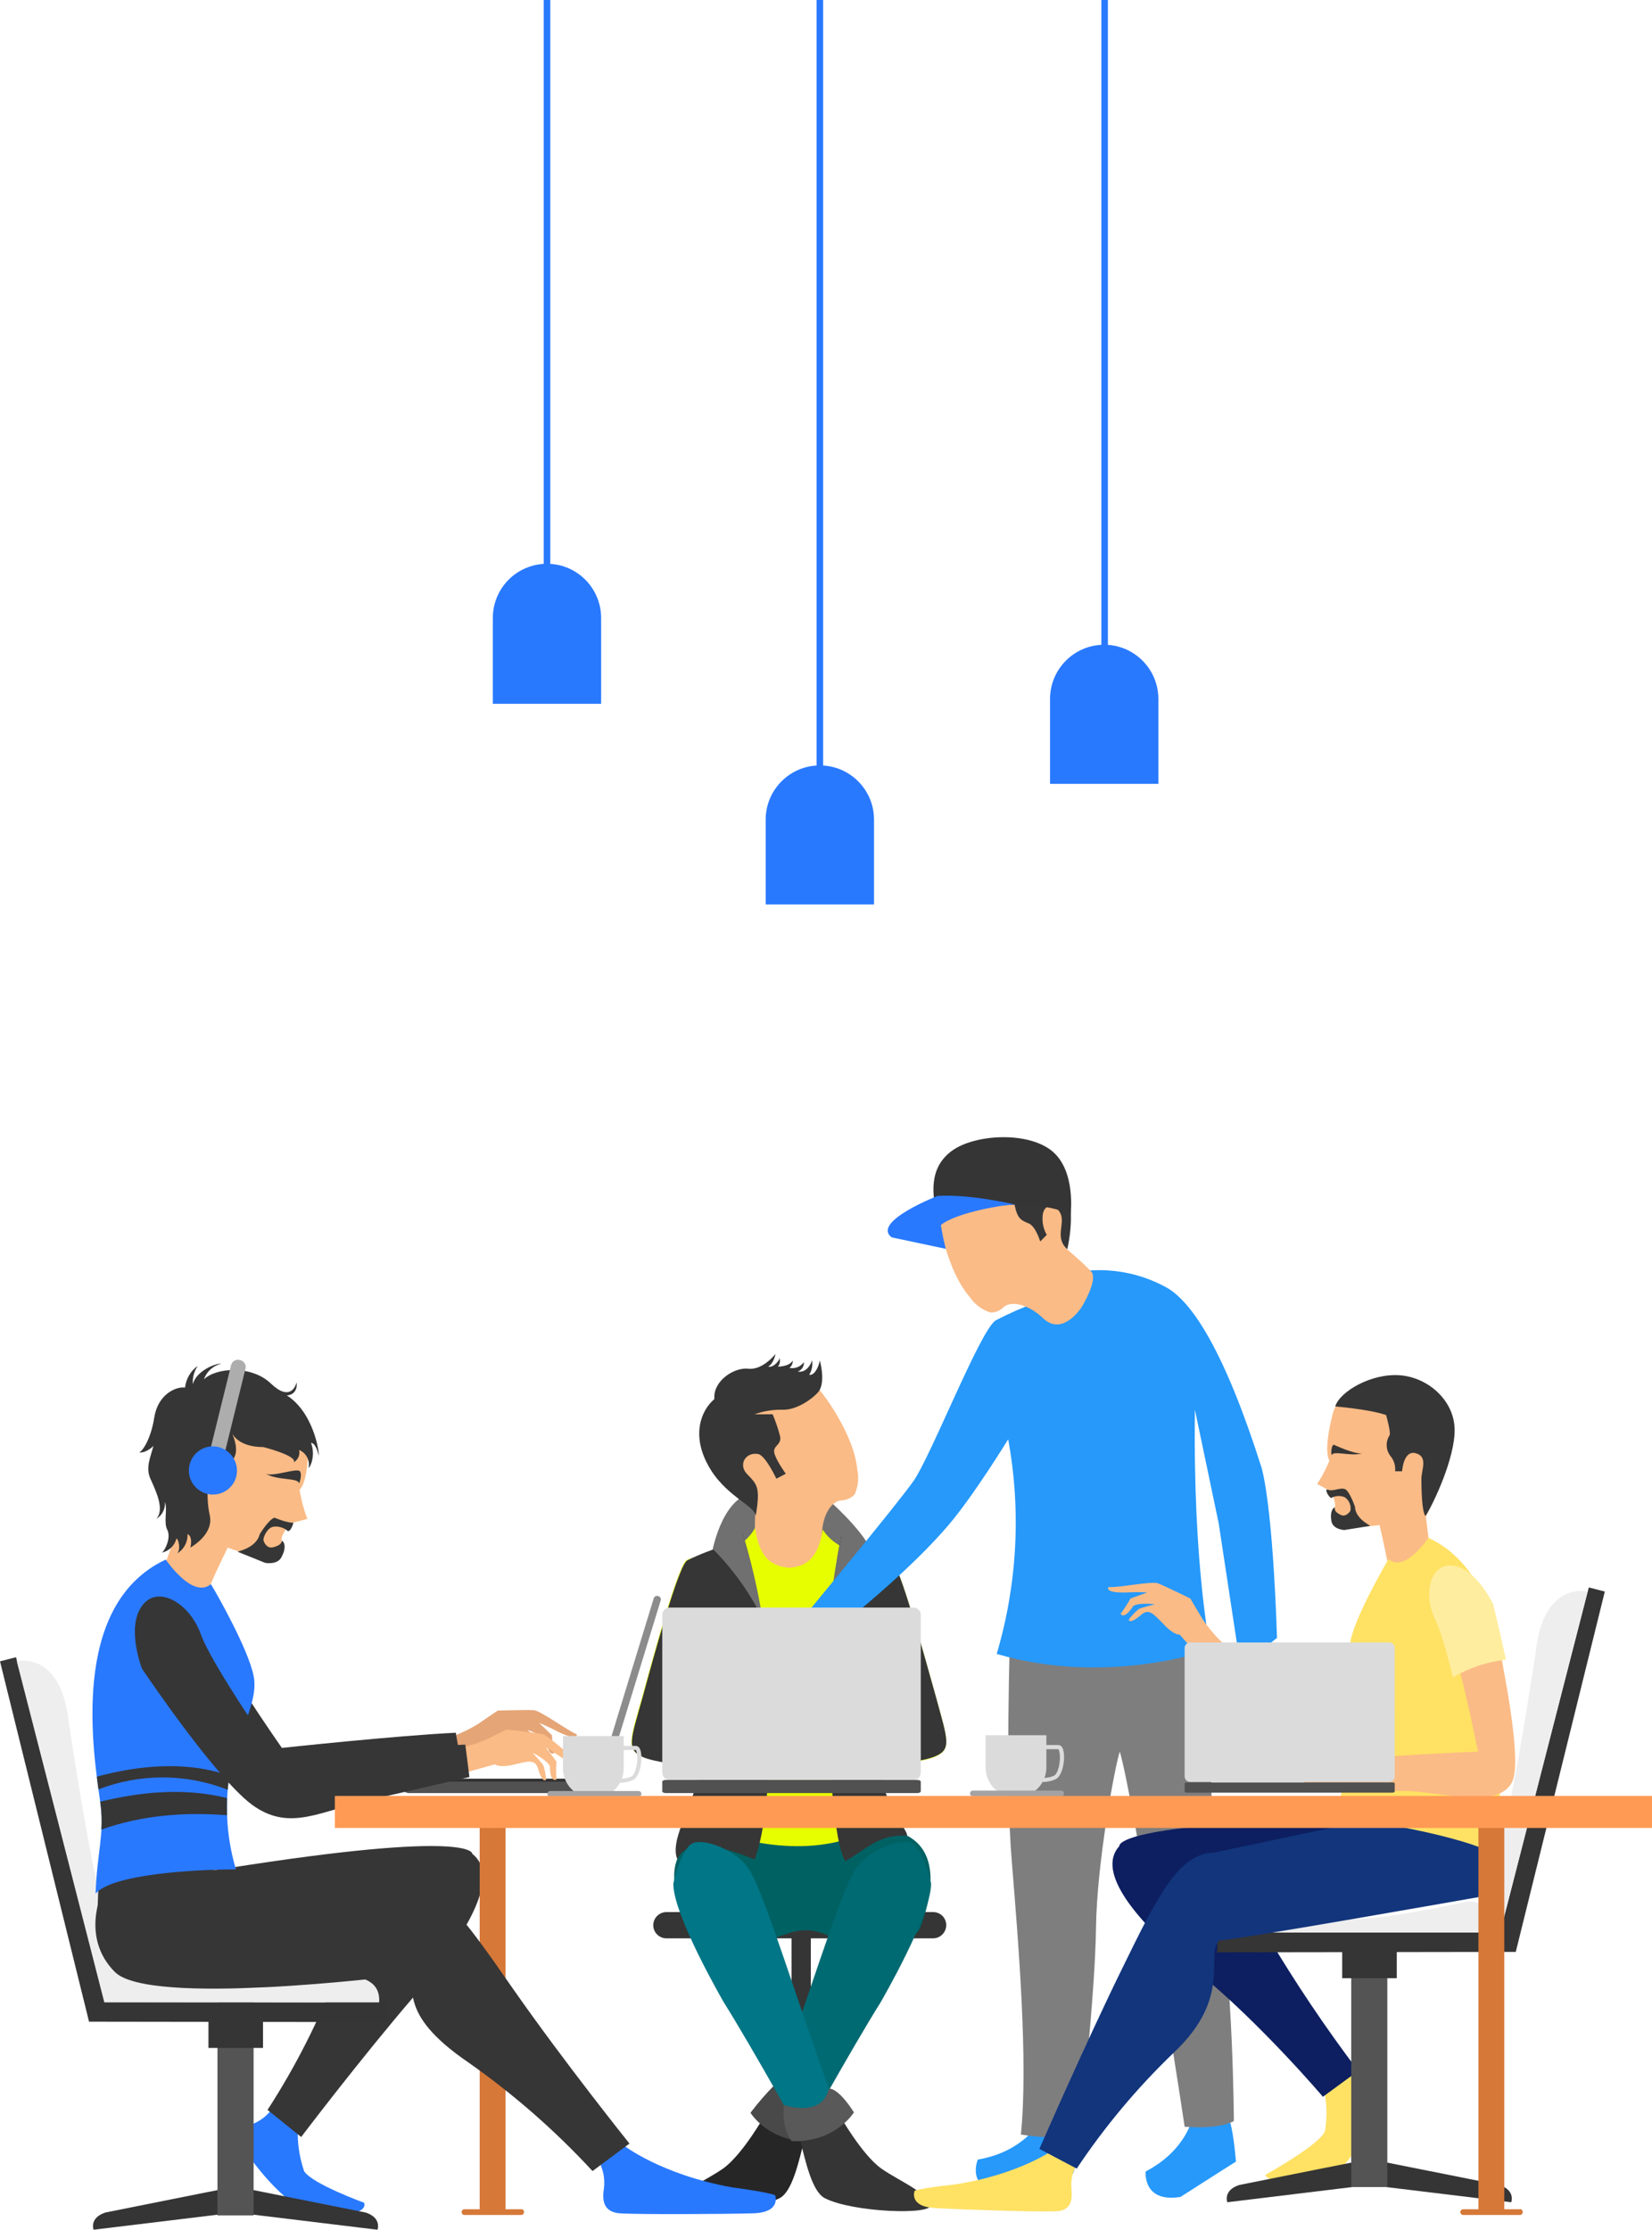 <?xml version="1.0" standalone="no"?><!-- Generator: Gravit.io --><svg xmlns="http://www.w3.org/2000/svg" xmlns:xlink="http://www.w3.org/1999/xlink" style="isolation:isolate" viewBox="844 449 430.817 581.363" width="430.817" height="581.363"><g id="about"><rect x="1050.421" y="950.966" width="5.03" height="58.213" transform="matrix(1,0,0,1,0,0)" fill="rgb(53,53,53)"/><path d=" M 1090.762 950.966 C 1090.749 952.853 1089.223 954.378 1087.337 954.391 L 1017.782 954.391 C 1015.896 954.378 1014.37 952.853 1014.357 950.966 L 1014.357 950.966 C 1014.37 949.08 1015.896 947.554 1017.782 947.541 L 1087.337 947.541 C 1088.249 947.531 1089.126 947.888 1089.77 948.533 C 1090.415 949.178 1090.772 950.054 1090.762 950.966 Z " fill="rgb(53,53,53)"/><path d=" M 1027.093 925.394 C 1023.774 927.629 1021.349 930.963 1020.245 934.81 C 1018.319 941.23 1023.027 955.354 1032.336 955.997 C 1048.387 957.067 1050.1 948.613 1061.014 954.177 C 1071.929 959.849 1082.523 955.89 1084.128 951.287 C 1085.734 946.686 1092.796 927.104 1073.107 925.713 C 1051.276 925.177 1027.093 925.394 1027.093 925.394 Z " fill="rgb(0,97,99)"/><path d=" M 1029.553 854.444 C 1029.553 854.444 1031.909 839.784 1040.147 838.285 C 1040.147 838.285 1059.836 839.89 1059.836 839.89 C 1059.836 839.89 1068.504 847.381 1071.287 853.266 C 1073.963 859.044 1035.546 864.93 1029.553 854.444 Z " fill="rgb(112,112,112)"/><path d=" M 1039.505 812.071 C 1039.505 812.071 1047.851 813.676 1050.313 809.926 C 1052.881 806.181 1055.236 808.106 1058.339 812.173 C 1061.549 816.237 1066.899 825.014 1067.541 831.969 C 1068.037 834.193 1067.812 836.517 1066.899 838.605 C 1065.99 839.602 1064.712 840.183 1063.363 840.212 C 1061.008 840.319 1058.333 843.851 1058.333 849.629 C 1058.333 856.799 1054.802 857.547 1054.802 857.547 C 1054.802 857.547 1041.212 862.255 1040.891 850.163 C 1040.677 842.993 1041.426 841.71 1040.677 839.569 C 1039.927 837.429 1035.112 837.425 1032.436 833.474 C 1029.874 829.724 1022.062 813.781 1039.505 812.071 Z " fill="rgb(250,187,134)"/><path d=" M 1057.803 803.722 C 1057.803 803.722 1059.193 808.537 1057.803 811.32 C 1057.161 812.71 1052.345 816.671 1048.172 816.563 C 1045.66 816.499 1043.157 816.899 1040.789 817.74 L 1045.496 817.74 C 1046.268 819.584 1046.911 821.479 1047.422 823.412 C 1047.957 825.766 1045.496 825.872 1045.925 827.799 C 1046.352 829.725 1048.92 833.257 1048.92 833.257 L 1046.459 834.541 C 1046.459 834.541 1043.677 828.548 1041.751 828.121 C 1038.649 827.479 1036.401 830.688 1038.755 833.257 C 1041.538 836.146 1042.287 836.681 1041.11 844.172 C 1040.575 841.39 1032.87 838.929 1028.59 830.903 C 1024.309 822.984 1026.878 816.671 1030.302 813.782 C 1029.874 809.073 1035.438 805.435 1039.183 805.863 C 1042.929 806.291 1046.246 802.011 1046.246 802.011 C 1046.246 802.011 1045.818 804.471 1044.32 805.328 C 1045.925 805.648 1047.317 803.508 1047.317 803.081 C 1047.518 803.856 1047.361 804.681 1046.888 805.328 C 1046.888 805.328 1049.884 805.328 1050.741 803.723 C 1050.78 804.464 1050.462 805.18 1049.885 805.648 C 1051.321 805.944 1052.794 805.355 1053.63 804.151 C 1053.73 805.244 1053.066 806.262 1052.026 806.611 C 1054.487 807.04 1055.664 804.257 1055.77 803.616 C 1056.004 804.949 1055.737 806.32 1055.021 807.469 C 1056.412 807.68 1057.482 805.434 1057.803 803.722 Z " fill="rgb(54,54,54)"/><path d=" M 1088.087 891.47 C 1084.984 880.449 1078.564 856.907 1076.423 855.73 C 1074.176 854.552 1069.896 854.339 1065.295 852.947 C 1062.514 852.08 1060.127 850.261 1058.554 847.811 C 1057.376 855.939 1053.524 857.549 1049.778 857.763 C 1045.283 857.334 1042.073 855.407 1040.897 847.377 C 1039.474 850.01 1037.101 851.999 1034.262 852.942 C 1029.661 854.333 1025.381 854.655 1023.133 855.725 C 1020.886 856.903 1014.465 880.446 1011.47 891.466 C 1008.366 902.487 1007.189 905.056 1011.47 906.982 C 1014.252 908.267 1021.528 909.127 1026.13 909.657 C 1026.023 916.078 1026.023 921.749 1026.237 924.745 C 1041.004 931.059 1059.624 933.307 1073.214 924.745 C 1073.429 921.856 1073.429 916.078 1073.321 909.657 C 1077.922 909.122 1085.2 908.267 1087.982 906.982 C 1092.261 905.063 1091.088 902.492 1088.087 891.47 Z  M 1026.342 899.71 C 1024.651 899.628 1022.97 899.413 1021.312 899.068 C 1020.35 898.64 1026.983 880.984 1026.983 880.984 C 1026.983 880.984 1026.664 889.757 1026.344 899.709 L 1026.342 899.71 Z  M 1078.134 898.961 C 1076.477 899.306 1074.795 899.521 1073.104 899.603 C 1072.89 889.652 1072.462 880.876 1072.462 880.876 C 1072.462 880.876 1079.098 898.532 1078.135 898.961 L 1078.134 898.961 Z " fill="rgb(231,254,0)"/><path d=" M 1088.087 891.469 C 1084.984 880.445 1078.564 856.904 1076.42 855.724 C 1073.065 853.888 1069.556 852.348 1065.933 851.123 C 1065.398 850.909 1063.788 849.838 1063.365 849.625 C 1057.695 876.163 1060.048 927.634 1064.436 934.269 C 1069.785 931.273 1073.317 927.099 1080.379 927.634 C 1081.877 927.741 1073.531 917.789 1073.317 909.55 C 1077.918 909.015 1085.194 908.159 1087.978 906.875 C 1092.261 905.059 1091.083 902.491 1088.087 891.469 Z  M 1078.135 898.957 C 1076.478 899.302 1074.796 899.516 1073.105 899.599 C 1072.891 889.647 1072.463 880.872 1072.463 880.872 C 1072.463 880.872 1079.098 898.532 1078.135 898.957 Z " fill="rgb(54,54,54)"/><path d=" M 1066.364 849.739 C 1065.829 849.525 1063.797 849.954 1063.369 849.739 C 1061.691 857.9 1060.512 866.155 1059.837 874.46 C 1062.508 866.835 1066.373 859.683 1071.289 853.272 C 1069.682 852.518 1068.29 850.271 1066.364 849.739 Z " fill="rgb(112,112,112)"/><path d=" M 1037.69 848.987 C 1036.35 850.155 1034.878 851.16 1033.302 851.983 C 1029.832 852.938 1026.463 854.228 1023.244 855.836 C 1020.997 857.013 1014.576 880.556 1011.58 891.576 C 1008.477 902.598 1007.299 905.167 1011.58 907.092 C 1014.362 908.377 1021.639 909.237 1026.241 909.768 C 1026.133 918.008 1018.215 928.393 1020.676 933.845 C 1020.676 933.845 1022.174 926.034 1040.793 933.845 C 1046.459 919.078 1046.246 875.74 1037.69 848.987 Z  M 1026.346 899.709 C 1024.656 899.627 1022.974 899.412 1021.317 899.067 C 1020.354 898.639 1026.988 880.983 1026.988 880.983 C 1026.988 880.983 1026.663 889.757 1026.342 899.709 L 1026.346 899.709 Z " fill="rgb(54,54,54)"/><path d=" M 1037.687 848.987 C 1036.724 849.737 1034.369 849.202 1032.978 849.629 C 1031.801 849.95 1030.946 852.625 1029.983 852.947 C 1035.197 858.213 1039.533 864.283 1042.824 870.924 C 1041.644 863.497 1039.928 856.166 1037.687 848.987 L 1037.687 848.987 Z " fill="rgb(112,112,112)"/><path d=" M 1051.384 1009.611 C 1051.384 1009.611 1066.364 982.645 1073.641 971.088 C 1073.641 971.088 1087.016 948.081 1086.802 940.056 C 1086.802 940.056 1084.771 930.532 1081.452 929.462 C 1078.134 928.499 1070.644 931.388 1067.326 935.99 C 1064.008 940.698 1057.481 961.351 1050.633 981.04 L 1042.18 1005.434 C 1042.073 1005.648 1045.069 1009.611 1051.384 1009.611 Z " fill="rgb(0,106,114)"/><path d=" M 1043.571 1000.299 C 1043.571 1000.299 1037.686 1010.786 1032.549 1014.425 C 1027.413 1017.956 1022.063 1019.776 1019.708 1023.841 C 1018.959 1026.624 1040.04 1025.873 1047.317 1022.129 C 1050.634 1020.417 1052.346 1012.606 1053.951 1006.078 C 1055.556 999.442 1043.571 1000.299 1043.571 1000.299 Z " fill="rgb(38,38,38)"/><path d=" M 1058.446 999.12 C 1058.446 999.12 1047.852 1000.298 1046.029 992.593 C 1043.76 994.87 1041.651 997.301 1039.716 999.868 C 1039.716 999.868 1044.532 1007.787 1055.982 1007.359 C 1057.078 1004.703 1057.903 1001.942 1058.446 999.12 L 1058.446 999.12 Z " fill="rgb(73,73,73)"/><path d=" M 1055.022 1009.611 C 1055.022 1009.611 1040.042 982.645 1032.765 971.088 C 1032.765 971.088 1019.389 948.081 1019.604 940.056 C 1019.604 940.056 1021.635 930.532 1024.954 929.462 C 1028.271 928.499 1035.762 931.388 1039.079 935.99 C 1042.397 940.698 1048.924 961.351 1055.773 981.04 L 1064.227 1005.438 C 1064.332 1005.648 1061.229 1009.611 1055.022 1009.611 Z " fill="rgb(0,118,134)"/><path d=" M 1062.832 1000.299 C 1062.832 1000.299 1068.718 1010.786 1073.854 1014.425 C 1078.99 1017.956 1084.341 1019.776 1086.695 1023.841 C 1087.445 1026.624 1066.363 1025.873 1059.088 1022.129 C 1055.77 1020.417 1054.058 1012.606 1052.452 1006.078 C 1050.848 999.442 1062.832 1000.299 1062.832 1000.299 Z " fill="rgb(53,53,53)"/><path d=" M 1048.495 997.836 C 1048.495 997.836 1058.34 1001.366 1060.158 993.555 C 1062.94 993.555 1066.686 999.764 1066.686 999.764 C 1066.686 999.764 1061.871 1007.682 1050.421 1007.254 C 1047.531 1003.186 1048.495 997.836 1048.495 997.836 Z " fill="rgb(89,89,89)"/><path d=" M 922.224 1000.619 C 922.224 1000.619 920.405 1006.397 923.294 1015.068 C 925.326 1018.385 938.917 1023.307 938.917 1023.307 C 938.917 1023.307 941.165 1027.16 927.147 1026.41 C 919.977 1026.09 909.597 1012.82 907.565 1008.969 C 905.532 1005.117 908.315 1003.511 910.882 1002.334 C 912.556 1001.489 913.992 1000.237 915.059 998.696 C 915.059 998.696 921.26 998.372 922.224 1000.619 Z " fill="rgb(41,121,255)"/><path d=" M 891.298 940.158 C 891.298 940.158 894.616 935.878 888.515 946.253 C 882.42 956.525 947.478 938.87 948.761 942.294 C 947.049 947.429 939.666 941.973 932.067 962.95 C 927.268 975.621 921.133 987.746 913.768 999.119 L 922.544 1006.182 C 922.544 1006.182 937.845 985.957 952.185 969.264 C 966.526 952.57 974.439 938.018 967.167 932.345 C 967.167 932.345 968.023 925.817 902.747 936.198 C 892.368 937.804 891.298 940.158 891.298 940.158 Z " fill="rgb(54,54,54)"/><rect x="950.153" y="912.764" width="48.903" height="1.177" transform="matrix(1,0,0,1,0,0)" fill="rgb(48,48,48)"/><path d=" M 1014.466 865.788 C 1014.522 865.537 1014.683 865.322 1014.909 865.199 C 1015.135 865.076 1015.403 865.057 1015.644 865.146 L 1015.644 865.146 C 1015.895 865.201 1016.11 865.363 1016.232 865.588 C 1016.355 865.814 1016.375 866.082 1016.285 866.323 L 1001.732 913.835 C 1001.677 914.086 1001.515 914.301 1001.29 914.424 C 1001.064 914.547 1000.796 914.567 1000.555 914.477 L 1000.555 914.477 C 1000.304 914.422 1000.089 914.26 999.966 914.034 C 999.843 913.809 999.824 913.541 999.913 913.3 L 1014.466 865.788 Z " fill="rgb(140,140,140)"/><path d=" M 948.442 913.513 L 948.442 913.941 C 948.3 915.209 949.206 916.355 950.474 916.509 L 998.092 916.509 C 999.338 916.317 1000.224 915.197 1000.124 913.941 L 1000.124 913.513 L 948.442 913.513 Z " fill="rgb(81,81,81)"/><path d=" M 1155.074 1000.94 C 1155.074 1000.94 1153.469 1009.608 1142.771 1015.172 C 1142.771 1015.172 1141.916 1023.411 1151.866 1021.806 C 1151.866 1021.806 1163.21 1014.53 1166.315 1012.603 C 1166.315 1012.603 1165.78 1005.433 1164.71 1002.009 C 1163.64 998.587 1155.074 1000.94 1155.074 1000.94 Z " fill="rgb(38,153,251)"/><path d=" M 1115.052 1002.33 C 1115.052 1002.33 1110.876 1010.035 1099.001 1012.069 C 1099.001 1012.069 1095.683 1019.666 1105.636 1021.164 C 1105.636 1021.164 1118.584 1017.739 1122.222 1016.884 C 1125.753 1016.028 1123.935 1009.928 1123.935 1006.291 C 1123.935 1002.652 1115.052 1002.33 1115.052 1002.33 Z " fill="rgb(38,153,251)"/><path d=" M 1107.454 873.492 C 1107.454 873.492 1106.064 913.513 1107.882 934.594 C 1109.595 955.675 1112.163 986.601 1110.237 1005.541 C 1119.975 1007.146 1125.538 1005.541 1125.538 1005.541 C 1125.538 1005.541 1129.603 969.157 1129.819 951.716 C 1130.036 934.274 1134.955 908.596 1136.027 905.702 C 1139.558 917.794 1151.116 990.988 1152.934 1003.507 C 1162.565 1004.257 1165.776 1002.009 1165.776 1002.009 C 1165.776 1002.009 1165.561 964.556 1161.815 944.975 C 1158.177 925.392 1161.601 882.91 1157.214 866.863 C 1138.809 858.618 1107.454 873.492 1107.454 873.492 Z " fill="rgb(126,126,126)"/><path d=" M 1114.411 788.528 C 1110.746 789.864 1107.172 791.437 1103.71 793.235 C 1099.75 795.483 1086.803 828.656 1082.201 835.183 C 1077.6 841.711 1053.417 870.817 1053.417 870.817 L 1053.417 880.447 C 1053.417 880.447 1077.174 863.111 1091.085 846.955 C 1097.826 839.143 1106.921 824.265 1106.921 824.265 C 1110.329 842.897 1109.302 862.069 1103.926 880.231 C 1133.138 888.792 1159.678 879.053 1159.678 879.053 C 1159.678 879.053 1155.077 857.437 1155.614 816.56 L 1161.822 846.203 L 1167.494 883.549 L 1177.017 876.058 C 1177.017 876.058 1176.162 844.062 1173.057 831.864 C 1163.427 801.473 1155.08 788.846 1148.553 784.887 C 1142.25 781.308 1135.017 779.705 1127.793 780.286 C 1122.437 781.144 1114.411 788.528 1114.411 788.528 Z " fill="rgb(38,153,251)"/><path d=" M 1101.785 753 C 1101.785 753 1097.184 760.17 1092.796 759.421 C 1088.301 758.671 1088.088 761.668 1088.836 766.804 C 1089.585 771.94 1092.261 781.892 1096.862 787.136 C 1098.146 789.046 1100.027 790.475 1102.212 791.199 C 1103.533 791.259 1104.818 790.753 1105.743 789.809 C 1107.455 788.203 1111.839 788.738 1116.015 792.699 C 1121.152 797.621 1126.074 789.809 1126.074 789.809 C 1126.074 789.809 1130.568 782.532 1128.535 780.499 C 1123.505 775.362 1122.007 775.04 1121.044 773.115 C 1119.974 771.083 1123.292 767.55 1122.329 762.949 C 1121.26 758.136 1114.946 741.549 1101.785 753 Z " fill="rgb(250,187,134)"/><path d=" M 1089.372 763.488 C 1089.372 763.488 1093.331 765.307 1099.756 763.38 C 1106.926 761.236 1107.996 759.85 1108.638 763.38 C 1109.387 766.911 1110.457 767.233 1112.276 767.981 C 1114.094 768.729 1115.271 772.69 1115.271 772.69 L 1116.984 770.977 C 1116.094 769.42 1115.72 767.623 1115.914 765.841 C 1116.234 762.845 1119.124 762.631 1120.514 765.306 C 1121.905 767.981 1118.909 771.727 1122.334 774.722 C 1123.511 769.265 1125.01 758.136 1117.198 751.073 C 1109.387 744.01 1091.944 751.393 1090.018 755.996 C 1088.092 760.598 1089.799 762.635 1089.372 763.488 Z " fill="rgb(54,54,54)"/><path d=" M 1088.836 767.552 C 1088.836 767.552 1095.364 763.807 1106.707 763.164 C 1117.092 762.522 1123.188 765.625 1123.188 765.625 C 1123.188 765.625 1124.685 754.175 1118.265 749.039 C 1111.844 743.904 1098.148 744.759 1092.262 749.039 C 1086.377 753.319 1086.696 760.169 1088.836 767.552 Z " fill="rgb(53,53,53)"/><path d=" M 1108.74 763.059 C 1108.74 763.059 1096.969 760.276 1088.516 760.811 C 1088.516 760.811 1071.18 767.552 1076.53 771.619 C 1076.53 771.619 1090.656 774.615 1090.656 774.615 C 1090.12 772.569 1089.691 770.497 1089.372 768.407 C 1093.439 765.093 1105.855 763.059 1108.74 763.059 Z " fill="rgb(41,121,255)"/><path d=" M 1084.128 911.159 C 1084.13 911.671 1083.927 912.162 1083.566 912.524 C 1083.205 912.884 1082.714 913.087 1082.202 913.085 L 1018.638 913.085 C 1018.127 913.087 1017.636 912.884 1017.275 912.524 C 1016.913 912.162 1016.711 911.671 1016.713 911.159 L 1016.713 870.072 C 1016.711 869.561 1016.913 869.07 1017.275 868.708 C 1017.636 868.347 1018.127 868.144 1018.638 868.146 L 1082.201 868.146 C 1082.713 868.144 1083.204 868.347 1083.565 868.708 C 1083.926 869.07 1084.129 869.561 1084.127 870.072 L 1084.128 911.159 Z " fill="rgb(219,219,219)"/><path d=" M 1084.128 916.081 C 1084.128 916.295 1083.7 916.509 1083.273 916.509 L 1017.568 916.509 C 1017.14 916.509 1016.713 916.294 1016.713 916.081 L 1016.713 913.513 C 1016.713 913.299 1017.14 913.085 1017.568 913.085 L 1083.271 913.085 C 1083.699 913.085 1084.127 913.3 1084.127 913.513 L 1084.128 916.081 Z " fill="rgb(81,81,81)"/><path d=" M 1188.141 990.667 C 1188.141 990.667 1190.924 995.91 1189.532 1004.685 C 1188.141 1008.216 1174.015 1016.028 1174.015 1016.028 C 1174.015 1016.028 1174.015 1019.024 1187.606 1017.526 C 1196.487 1016.563 1202.159 1000.298 1203.443 996.231 C 1204.727 992.165 1201.73 991.096 1199.163 990.346 C 1197.427 989.801 1195.848 988.846 1194.559 987.564 C 1194.559 987.564 1188.782 988.313 1188.141 990.667 Z " fill="rgb(255,225,100)"/><path d=" M 1209.863 925.177 C 1209.863 925.177 1205.904 921.646 1213.501 930.527 C 1213.501 930.527 1155.821 933.309 1155.074 936.736 C 1157.535 941.443 1163.742 934.916 1174.55 953.75 C 1181.769 965.918 1189.665 977.671 1198.2 988.956 L 1188.997 995.697 C 1188.997 995.697 1172.838 976.643 1156.359 963.165 C 1139.773 949.575 1129.821 936.948 1135.92 930.317 C 1135.92 930.317 1133.995 924.222 1198.2 923.255 C 1208.365 923.144 1209.863 925.177 1209.863 925.177 Z " fill="rgb(13,31,96)"/><path d=" M 1201.088 1018.699 C 1201.088 1018.699 1164.92 1023.086 1164.064 1023.194 C 1164.064 1023.194 1162.887 1020.091 1167.167 1018.699 C 1167.167 1018.699 1197.665 1012.603 1197.665 1012.603 L 1201.088 1018.699 Z " fill="rgb(53,53,53)"/><path d=" M 1201.088 1018.699 C 1201.088 1018.699 1237.256 1023.086 1238.113 1023.194 C 1238.113 1023.194 1239.29 1020.091 1235.01 1018.699 C 1235.01 1018.699 1204.512 1012.603 1204.512 1012.603 L 1201.088 1018.699 Z " fill="rgb(53,53,53)"/><rect x="1196.38" y="963.058" width="9.416" height="56.179" transform="matrix(1,0,0,1,0,0)" fill="rgb(84,84,84)"/><rect x="1194.025" y="955.139" width="14.232" height="9.631" transform="matrix(1,0,0,1,0,0)" fill="rgb(53,53,53)"/><path d=" M 1161.388 958.029 L 1239.29 957.922 L 1262.511 863.969 L 1258.334 862.898 L 1235.22 952.786 L 1161.599 952.893 L 1161.388 958.029 Z " fill="rgb(53,53,53)"/><path d=" M 1258.016 863.969 C 1258.016 863.969 1246.673 861.079 1244.533 879.378 C 1244.533 879.378 1236.722 932.667 1232.334 938.233 C 1227.84 943.798 1233.618 951.181 1235.224 952.786 C 1238.541 939.731 1258.016 863.969 1258.016 863.969 Z " fill="rgb(238,238,238)"/><path d=" M 1163.529 952.888 L 1235.225 952.888 C 1235.225 952.888 1234.476 944.76 1226.772 944.76 C 1226.772 944.76 1201.517 950.431 1194.241 949.147 C 1186.857 947.863 1162.779 940.8 1163.529 952.888 Z " fill="rgb(238,238,238)"/><path d=" M 1119.226 1009.18 C 1119.226 1009.18 1110.024 1016.028 1092.689 1018.596 C 1083.808 1019.559 1082.523 1020.202 1082.523 1020.202 C 1082.523 1020.202 1080.918 1024.265 1087.659 1024.696 C 1094.507 1025.124 1115.16 1025.766 1119.441 1025.551 C 1123.722 1025.337 1123.618 1022.127 1123.401 1019.456 C 1123.265 1017.655 1123.597 1015.849 1124.364 1014.213 C 1124.364 1014.213 1121.581 1008.858 1119.226 1009.18 Z " fill="rgb(255,225,100)"/><path d=" M 1229.981 924.322 C 1229.981 924.322 1236.722 934.167 1229.873 943.583 C 1229.873 943.583 1165.668 954.926 1162.034 954.926 C 1158.072 958.457 1165.776 969.478 1150.046 984.246 C 1140.558 993.359 1132.09 1003.478 1124.791 1014.423 L 1115.054 1009.286 C 1115.054 1009.286 1127.252 981.356 1136.67 962.202 C 1146.086 942.94 1151.436 932.24 1160.639 932.025 L 1202.587 923.144 C 1212.431 920.361 1229.981 924.322 1229.981 924.322 Z " fill="rgb(18,53,124)"/><path d=" M 1231.907 924.427 L 1232.013 929.778 C 1232.013 929.778 1218.423 920.468 1200.766 921.324 C 1201.367 919.971 1201.868 918.575 1202.264 917.148 L 1231.907 924.427 Z " fill="rgb(153,153,153)"/><path d=" M 1191.561 817.634 C 1191.561 817.634 1188.993 827.05 1190.705 829.833 C 1189.824 831.959 1188.75 833.999 1187.496 835.928 L 1191.134 837.854 C 1191.134 837.854 1192.524 840.85 1192.097 842.03 C 1191.298 843.545 1191.813 845.418 1193.274 846.311 C 1195.305 847.809 1203.76 846.631 1203.76 846.631 C 1203.76 846.631 1205.045 852.089 1205.686 855.513 C 1206.221 858.938 1217.242 855.833 1217.242 855.833 L 1215.852 844.383 C 1215.852 844.383 1222.593 831.327 1222.914 823.409 C 1223.235 815.597 1216.601 808.427 1208.896 808.213 C 1201.194 807.896 1192.741 812.281 1191.561 817.634 Z " fill="rgb(250,187,134)"/><path d=" M 1197.343 841.817 C 1197.343 841.817 1196.059 838.072 1194.882 837.323 C 1193.704 836.68 1191.564 837.965 1190.387 837.429 C 1189.21 836.895 1190.387 839.25 1191.137 839.575 C 1192.219 838.967 1193.52 838.889 1194.667 839.36 C 1195.828 840.131 1196.417 841.52 1196.165 842.891 C 1195.845 843.426 1194.881 844.603 1193.598 843.961 C 1192.314 843.318 1191.993 842.784 1192.1 842.035 C 1191.35 842.25 1190.815 843.64 1191.244 845.78 C 1191.779 847.813 1194.562 847.925 1194.562 847.925 L 1201.303 846.855 C 1201.409 846.739 1197.45 845.028 1197.343 841.817 Z " fill="rgb(54,54,54)"/><path d=" M 1191.247 828.441 C 1191.247 828.441 1190.927 826.409 1191.783 825.658 C 1191.783 825.658 1197.453 828.334 1199.273 827.906 C 1196.274 828.869 1191.672 827.05 1191.247 828.441 Z " fill="rgb(54,54,54)"/><path d=" M 1216.498 849.95 C 1216.498 849.95 1210.403 859.153 1206.113 855.515 C 1204.616 857.976 1197.553 870.497 1196.268 876.489 C 1194.984 882.482 1193.913 890.824 1195.626 898.64 C 1197.338 906.456 1193.816 917.045 1191.672 923.144 C 1201.517 923.144 1231.265 929.029 1235.118 933.529 C 1234.797 924.219 1234.903 915.23 1235.867 908.596 C 1237.579 897.247 1238.863 860.335 1216.498 849.95 Z " fill="rgb(255,225,100)"/><path d=" M 1229.446 905.702 C 1229.446 905.702 1223.988 878.415 1220.67 871.779 C 1217.353 865.038 1218.423 860.971 1224.523 861.721 C 1230.618 862.577 1232.976 869.319 1232.976 869.319 C 1232.976 869.319 1240.681 902.166 1238.862 911.908 C 1237.042 921.649 1219.707 916.085 1210.825 915.972 C 1201.837 915.864 1185.999 915.972 1185.999 915.972 L 1181.29 910.086 C 1185.679 907.413 1229.446 905.702 1229.446 905.702 Z " fill="rgb(250,187,134)"/><path d=" M 1223.025 857.229 C 1216.929 856.374 1214.999 864.72 1218.317 871.356 C 1219.707 874.138 1221.42 880.237 1222.918 886.336 C 1227.14 883.841 1231.846 882.273 1236.722 881.735 C 1235.01 873.71 1233.404 867.287 1233.404 867.287 C 1233.404 867.287 1229.129 858.081 1223.025 857.229 Z " fill="rgb(255,237,159)"/><path d=" M 1192.206 815.704 C 1192.206 815.704 1201.194 816.454 1205.475 817.952 C 1205.475 817.952 1206.865 822.767 1206.33 823.301 C 1205.315 824.927 1205.4 827.008 1206.545 828.545 C 1207.504 829.67 1207.967 831.137 1207.83 832.608 L 1209.649 832.608 C 1209.649 832.608 1209.97 827.043 1213.18 827.901 C 1216.498 828.756 1214.677 832.288 1214.677 834.642 C 1214.677 837.103 1214.785 843.202 1215.748 844.273 C 1217.78 841.169 1223.453 829.184 1223.345 821.697 C 1223.239 814.099 1216.39 808.106 1209.01 807.571 C 1201.516 807.04 1193.383 811.855 1192.206 815.704 Z " fill="rgb(54,54,54)"/><path d=" M 1163.529 877.986 C 1161.246 875.929 1159.233 873.592 1157.536 871.03 C 1155.391 867.499 1154.434 865.787 1154.434 865.787 C 1154.434 865.787 1147.692 862.469 1145.98 861.827 C 1144.375 861.185 1135.708 863.005 1133.032 862.79 C 1132.389 864.288 1136.349 864.288 1138.382 864.181 C 1140.415 864.074 1143.197 864.181 1143.197 864.181 L 1138.81 865.786 C 1138.046 867.164 1137.189 868.487 1136.241 869.746 C 1136.67 870.495 1137.739 870.495 1139.56 867.714 C 1141.271 866.751 1145.124 867.286 1145.124 867.286 C 1145.124 867.286 1141.807 868.141 1141.061 868.463 C 1140.056 869.275 1139.157 870.21 1138.385 871.245 C 1138.385 871.245 1138.278 872.851 1141.703 869.961 C 1143.628 868.356 1144.806 869.747 1147.589 872.637 C 1150.371 875.527 1151.652 875.204 1151.652 875.204 L 1159.463 884.086 L 1163.64 878.307" fill="rgb(250,187,134)"/><path d=" M 1207.723 912.117 C 1207.732 912.517 1207.576 912.903 1207.294 913.185 C 1207.011 913.468 1206.626 913.623 1206.225 913.615 L 1154.432 913.615 C 1154.033 913.623 1153.646 913.468 1153.364 913.185 C 1153.081 912.903 1152.926 912.517 1152.934 912.117 L 1152.934 878.735 C 1152.926 878.335 1153.081 877.95 1153.364 877.667 C 1153.646 877.384 1154.033 877.229 1154.432 877.238 L 1206.224 877.238 C 1206.624 877.229 1207.01 877.384 1207.292 877.667 C 1207.575 877.95 1207.73 878.335 1207.722 878.735 L 1207.723 912.117 Z " fill="rgb(219,219,219)"/><path d=" M 1207.723 916.082 C 1207.723 916.297 1207.402 916.403 1207.081 916.403 L 1153.576 916.403 Q 1152.934 916.403 1152.934 916.082 L 1152.934 914.05 C 1152.934 913.836 1153.255 913.729 1153.576 913.729 L 1207.081 913.729 Q 1207.723 913.729 1207.723 914.05 L 1207.723 916.082 Z " fill="rgb(81,81,81)"/><rect x="969.094" y="921.859" width="6.741" height="103.906" transform="matrix(1,0,0,1,0,0)" fill="rgb(214,120,56)"/><path d=" M 980.65 1025.765 C 980.655 1025.966 980.577 1026.159 980.436 1026.3 C 980.294 1026.442 980.101 1026.52 979.901 1026.514 L 965.134 1026.514 C 964.933 1026.52 964.74 1026.442 964.599 1026.3 C 964.457 1026.159 964.379 1025.966 964.385 1025.765 L 964.385 1025.765 C 964.379 1025.565 964.457 1025.371 964.599 1025.23 C 964.74 1025.087 964.933 1025.011 965.134 1025.016 L 979.901 1025.016 C 980.328 1024.908 980.65 1025.337 980.65 1025.765 L 980.65 1025.765 Z " fill="rgb(214,120,56)"/><path d=" M 905.422 1025.868 C 905.422 1025.868 941.591 1030.256 942.446 1030.363 C 942.446 1030.363 943.624 1027.26 939.343 1025.868 C 939.343 1025.868 908.846 1019.773 908.846 1019.773 L 905.422 1025.868 Z " fill="rgb(53,53,53)"/><path d=" M 905.424 1025.868 C 905.424 1025.868 869.361 1030.256 868.4 1030.363 C 868.4 1030.363 867.222 1027.26 871.502 1025.868 C 871.502 1025.868 902 1019.773 902 1019.773 L 905.424 1025.868 Z " fill="rgb(53,53,53)"/><rect x="900.715" y="970.442" width="9.416" height="56.179" transform="matrix(1,0,0,1,0,0)" fill="rgb(84,84,84)"/><rect x="898.36" y="973.331" width="14.232" height="9.631" transform="matrix(1,0,0,1,0,0)" fill="rgb(53,53,53)"/><path d=" M 945.015 976.221 L 867.22 976.113 L 844 882.16 L 848.176 881.09 L 871.291 970.977 L 944.911 971.084 L 945.015 976.221 Z " fill="rgb(53,53,53)"/><path d=" M 848.387 882.16 C 848.387 882.16 859.73 879.27 861.87 897.569 C 861.87 897.569 869.682 950.859 874.069 956.424 C 878.564 961.989 872.785 969.372 871.18 970.977 C 867.863 957.922 848.387 882.16 848.387 882.16 Z " fill="rgb(238,238,238)"/><path d=" M 942.875 971.079 L 871.18 971.079 C 871.18 971.079 871.929 962.952 879.633 962.952 C 879.633 962.952 904.887 968.622 912.163 967.34 C 919.654 966.055 943.731 958.991 942.875 971.079 Z " fill="rgb(238,238,238)"/><path d=" M 960.319 902.277 C 963.292 901.367 966.134 900.072 968.772 898.425 C 972.197 896.07 973.801 895 973.801 895 C 973.801 895 981.4 894.786 983.112 894.892 C 984.824 894.892 991.994 900.243 994.455 901.206 C 994.455 902.811 990.817 901.206 988.997 900.243 C 987.178 899.28 984.61 898.211 984.61 898.211 L 987.928 901.422 C 988.019 902.97 988.234 904.508 988.57 906.023 C 987.928 906.558 986.857 906.129 986.425 902.812 C 985.247 901.207 981.502 900.03 981.502 900.03 C 981.502 900.03 984.178 902.174 984.713 902.812 C 985.28 903.971 985.711 905.192 985.997 906.45 C 985.997 906.45 985.355 907.948 983.429 903.883 C 982.359 901.528 980.646 902.384 976.901 903.775 C 973.157 905.273 972.086 904.31 972.086 904.31 L 961.278 909.126 L 959.784 902.062" fill="rgb(229,165,118)"/><path d=" M 1006.439 1008.217 C 1006.439 1008.217 1016.284 1016.028 1035.116 1019.345 C 1044.854 1020.63 1046.138 1021.378 1046.138 1021.378 C 1046.138 1021.378 1047.851 1025.872 1040.36 1026.085 C 1032.869 1026.299 1010.29 1026.406 1005.581 1026.085 C 1000.981 1025.658 1001.087 1022.233 1001.518 1019.344 C 1001.732 1017.377 1001.437 1015.388 1000.662 1013.566 C 1000.662 1013.566 1003.87 1007.788 1006.439 1008.217 Z " fill="rgb(41,121,255)"/><path d=" M 870.645 942.298 C 870.645 942.298 864.973 954.176 873.962 963.165 C 882.951 972.154 945.337 964.45 949.189 964.021 C 954.111 967.124 946.513 973.331 966.096 986.709 C 977.882 994.981 988.751 1004.486 998.52 1015.064 L 1008.151 1007.894 C 1008.151 1007.894 991.244 986.813 977.868 967.659 C 964.491 948.397 956.894 937.696 946.939 939.087 L 900.07 936.626 C 888.944 935.13 870.645 942.298 870.645 942.298 Z " fill="rgb(54,54,54)"/><path d=" M 869.683 940.265 L 869.469 946.255 C 869.469 946.255 884.985 935.661 904.996 936.624 C 904.333 935.089 903.762 933.517 903.284 931.916 L 869.683 940.265 Z " fill="rgb(54,54,54)"/><path d=" M 962.887 900.778 C 947.263 901.528 917.509 904.738 917.509 904.738 C 917.509 904.738 900.067 879.805 897.285 871.778 C 894.396 863.752 886.049 858.83 881.983 864.501 C 877.807 870.172 881.983 880.868 881.983 880.868 C 881.983 880.868 901.994 910.724 911.518 916.931 C 920.934 923.139 928.532 918.001 941.695 915.005 C 950.255 913.079 958.923 911.046 964.383 909.87 C 964.277 908.269 962.887 901.42 962.887 900.778 Z " fill="rgb(54,54,54)"/><path d=" M 924.364 823.733 C 924.364 823.733 924.792 834.862 922.117 837.429 C 922.535 840.025 923.216 842.57 924.149 845.028 L 919.654 846.205 C 919.654 846.205 917.3 849.095 917.406 850.485 C 917.917 852.342 916.88 854.271 915.052 854.873 C 912.377 855.943 903.389 852.518 903.389 852.518 C 903.389 852.518 900.499 858.296 899.001 861.934 C 897.503 865.572 886.159 859.259 886.159 859.259 L 890.655 846.955 C 890.655 846.955 886.591 830.69 888.194 821.916 C 888.194 821.916 899.109 806.935 907.67 808.647 C 916.338 810.466 924.578 817.527 924.364 823.733 Z " fill="rgb(250,187,134)"/><path d=" M 904.567 822.769 C 904.567 822.769 906.064 826.3 912.694 826.3 C 912.694 826.3 921.576 828.547 920.613 830.259 C 921.733 829.613 922.297 828.309 922.003 827.05 C 923.855 827.815 924.893 829.8 924.464 831.758 C 925.319 831.008 926.176 827.905 925.106 825.23 C 926.069 825.23 926.711 826.835 927.138 828.547 C 927.245 827.05 925.532 817.097 918.791 812.817 C 920.823 812.709 921.574 811.104 921.36 809.392 C 921.146 810.354 919.647 814.528 914.619 809.712 C 909.59 804.897 900.387 805.536 897.176 808.642 C 897.882 806.609 899.577 805.076 901.671 804.579 C 900.387 804.364 895.144 806.398 894.288 809.929 C 894.161 808.226 894.614 806.528 895.573 805.114 C 893.711 806.446 892.504 808.509 892.256 810.785 C 889.9 810.464 885.192 812.497 884.229 818.596 C 883.267 824.805 880.591 828.227 880.053 827.584 C 881.444 828.119 883.478 826.621 884.012 825.979 C 883.263 828.975 881.868 831.65 883.263 834.647 C 884.654 837.75 887.009 842.566 884.761 845.032 C 886.283 844.116 887.155 842.416 887.009 840.644 C 887.758 842.464 886.581 845.995 887.651 847.921 C 888.613 849.953 887.115 853.057 886.26 853.806 C 888.095 853.397 889.543 851.99 890.005 850.168 C 890.54 850.168 891.182 852.95 890.22 854.021 C 891.973 852.968 893.002 851.033 892.895 848.991 C 893.537 849.205 894.18 850.275 893.645 852.522 C 894.287 852.094 899.853 848.883 898.674 843.961 C 897.604 839.038 898.354 833.795 898.889 832.618 C 899.852 833.153 899.639 836.47 898.889 838.713 C 899.959 838.285 901.243 835.61 901.137 833.256 C 902.421 833.791 902.956 836.251 902.206 837.108 C 903.181 835.503 903.452 833.569 902.956 831.758 C 902.426 830.367 907.67 830.367 904.567 822.769 Z " fill="rgb(54,54,54)"/><path d=" M 911.737 848.987 C 911.737 848.987 914.092 845.135 915.59 844.707 C 915.59 844.707 919.12 846.205 920.512 845.992 C 920.512 845.992 920.084 848.023 919.122 848.239 C 918.072 847.301 916.664 846.87 915.269 847.062 C 913.664 847.382 912.594 849.844 912.701 850.592 C 912.916 851.342 913.664 852.84 915.269 852.412 C 916.874 851.984 917.413 851.449 917.516 850.7 C 918.372 851.235 918.586 852.844 917.409 854.98 C 916.338 857.125 913.129 856.478 913.129 856.478 L 905.959 853.588 C 905.959 853.482 910.881 852.625 911.737 848.987 Z " fill="rgb(54,54,54)"/><path d=" M 922.01 835.825 C 922.01 835.825 922.865 833.68 922.224 832.614 C 921.475 831.651 915.269 834.112 913.343 833.257 C 916.338 835.075 921.902 834.22 922.01 835.825 Z " fill="rgb(54,54,54)"/><path d=" M 887.232 855.622 C 887.232 855.622 894.188 866.006 899.003 862.042 C 900.715 864.824 908.741 879.056 910.131 885.905 C 911.523 892.646 906.172 900.565 904.246 909.446 C 902.482 918.406 902.923 927.661 905.53 936.412 C 894.295 936.412 873.214 937.697 868.934 942.726 C 869.254 932.24 871.288 926.996 870.218 919.398 C 868.398 906.343 861.867 867.499 887.232 855.622 Z " fill="rgb(41,121,255)"/><path d=" M 869.254 912.23 C 869.361 913.407 869.574 914.477 869.682 915.547 C 880.533 911.355 892.564 911.394 903.389 915.655 C 903.497 914.37 903.604 913.194 903.818 912.017 C 892.903 908.056 880.276 909.233 869.254 912.23 Z " fill="rgb(54,54,54)"/><path d=" M 870.111 918.756 C 870.111 918.971 870.218 919.184 870.218 919.398 C 870.5 921.599 870.571 923.82 870.432 926.034 C 880.919 922.288 892.048 921.433 903.177 922.288 L 903.177 917.794 C 892.262 915.118 881.24 916.081 870.111 918.756 Z " fill="rgb(54,54,54)"/><path d=" M 961.816 905.166 C 964.865 904.653 967.845 903.791 970.697 902.598 C 974.335 900.778 976.156 899.922 976.156 899.922 C 976.156 899.922 983.646 900.778 985.358 901.099 C 987.07 901.422 993.384 907.627 995.743 908.911 C 995.528 910.516 992.106 908.376 990.393 907.199 C 988.68 906.021 986.329 904.631 986.329 904.631 L 989.112 908.269 C 989.003 909.836 989.003 911.409 989.112 912.977 C 988.362 913.404 987.399 912.762 987.399 909.446 C 986.437 907.734 982.905 906.021 982.905 906.021 C 982.905 906.021 985.259 908.589 985.687 909.232 C 986.073 910.449 986.325 911.705 986.437 912.977 C 986.437 912.977 985.58 914.367 984.291 910.087 C 983.542 907.626 981.724 908.161 977.871 909.124 C 974.018 909.98 973.056 909.018 973.056 909.018 L 961.602 912.226 L 961.174 905.056" fill="rgb(250,187,134)"/><path d=" M 916.551 907.948 C 916.551 907.948 899.109 883.016 896.327 874.987 C 893.437 866.962 885.091 862.039 881.025 867.712 C 876.848 873.383 881.025 884.079 881.025 884.079 C 881.025 884.079 901.036 913.934 910.56 920.141 C 919.976 926.35 927.574 921.212 940.736 918.216 C 950.688 915.968 961.711 913.4 966.418 912.33 L 965.349 903.877 C 950.58 904.419 916.551 907.948 916.551 907.948 Z " fill="rgb(54,54,54)"/><path d=" M 902.534 828.119 C 902.433 828.632 902.118 829.077 901.668 829.343 C 901.219 829.608 900.677 829.669 900.179 829.51 L 900.179 829.51 C 899.667 829.409 899.222 829.094 898.956 828.644 C 898.691 828.194 898.63 827.653 898.789 827.155 L 904.246 805.004 C 904.347 804.491 904.662 804.047 905.112 803.781 C 905.562 803.515 906.104 803.455 906.601 803.613 L 906.601 803.613 C 907.113 803.715 907.558 804.029 907.823 804.479 C 908.089 804.929 908.15 805.471 907.991 805.968 L 902.534 828.119 Z " fill="rgb(173,173,173)"/><path d=" M 905.639 833.898 C 905.104 836.077 903.447 837.805 901.292 838.431 C 899.137 839.057 896.813 838.486 895.193 836.933 C 893.573 835.38 892.905 833.081 893.44 830.902 C 893.831 829.281 894.854 827.882 896.281 827.018 C 897.708 826.154 899.42 825.896 901.038 826.301 C 904.375 827.171 906.414 830.538 905.639 833.898 Z " fill="rgb(41,121,255)"/><path d=" M 1101.035 901.422 L 1101.035 909.768 C 1101.008 912.326 1102.251 914.731 1104.352 916.189 L 1113.556 916.189 C 1115.657 914.731 1116.9 912.326 1116.873 909.768 L 1116.873 901.422 L 1101.035 901.422 Z " fill="rgb(219,219,219)"/><path d=" M 1121.473 916.618 C 1121.477 916.818 1121.401 917.011 1121.259 917.152 C 1121.117 917.295 1120.923 917.372 1120.723 917.366 L 1097.718 917.366 C 1097.517 917.372 1097.324 917.295 1097.182 917.152 C 1097.041 917.011 1096.963 916.818 1096.968 916.618 L 1096.968 916.618 C 1096.963 916.417 1097.041 916.223 1097.182 916.082 C 1097.324 915.94 1097.517 915.863 1097.718 915.868 L 1120.724 915.868 C 1120.924 915.863 1121.118 915.94 1121.26 916.082 C 1121.401 916.223 1121.479 916.417 1121.474 916.618 L 1121.473 916.618 Z " fill="rgb(163,163,163)"/><path d=" M 1116.017 913.62 L 1115.267 913.62 L 1115.481 912.551 C 1116.614 912.639 1117.751 912.455 1118.799 912.015 C 1119.976 911.588 1120.724 907.951 1120.297 905.92 C 1120.189 905.17 1119.976 905.064 1119.976 905.064 L 1115.375 905.064 L 1115.375 903.989 L 1119.976 903.989 C 1120.403 903.989 1121.153 904.204 1121.366 905.702 C 1121.795 907.734 1121.152 912.23 1119.119 912.978 C 1118.138 913.398 1117.083 913.617 1116.017 913.62 L 1116.017 913.62 Z " fill="rgb(219,219,219)"/><path d=" M 990.816 901.635 L 990.816 909.981 C 990.789 912.539 992.031 914.944 994.134 916.402 L 1003.336 916.402 C 1005.439 914.944 1006.682 912.539 1006.654 909.981 L 1006.654 901.635 L 990.816 901.635 Z " fill="rgb(219,219,219)"/><path d=" M 1011.255 916.723 C 1011.26 916.923 1011.183 917.117 1011.041 917.259 C 1010.899 917.401 1010.706 917.477 1010.506 917.473 L 987.499 917.473 C 987.299 917.477 987.106 917.401 986.965 917.259 C 986.822 917.117 986.745 916.923 986.75 916.723 L 986.75 916.723 C 986.745 916.523 986.822 916.329 986.965 916.188 C 987.106 916.046 987.299 915.969 987.499 915.974 L 1010.507 915.974 C 1010.707 915.969 1010.901 916.046 1011.042 916.188 C 1011.184 916.329 1011.261 916.523 1011.256 916.723 L 1011.255 916.723 Z " fill="rgb(163,163,163)"/><path d=" M 1005.798 913.833 L 1005.049 913.833 L 1005.263 912.764 C 1006.396 912.852 1007.534 912.669 1008.581 912.228 C 1009.759 911.801 1010.507 908.165 1010.078 906.133 C 1009.972 905.384 1009.759 905.277 1009.759 905.277 L 1005.158 905.277 L 1005.158 904.203 L 1009.759 904.203 C 1010.186 904.203 1010.936 904.418 1011.149 905.915 C 1011.576 907.947 1010.935 912.443 1008.901 913.191 C 1007.918 913.603 1006.864 913.82 1005.798 913.833 Z " fill="rgb(219,219,219)"/><path d=" M 1241.109 1025.765 C 1241.114 1025.966 1241.037 1026.159 1240.895 1026.3 C 1240.754 1026.442 1240.56 1026.52 1240.359 1026.514 L 1225.593 1026.514 C 1225.393 1026.52 1225.199 1026.442 1225.057 1026.3 C 1224.916 1026.159 1224.839 1025.966 1224.843 1025.765 L 1224.843 1025.765 C 1224.839 1025.565 1224.916 1025.371 1225.057 1025.23 C 1225.199 1025.087 1225.393 1025.011 1225.593 1025.016 L 1240.359 1025.016 C 1240.788 1024.908 1241.109 1025.337 1241.109 1025.765 Z " fill="rgb(214,120,56)"/><rect x="1229.552" y="921.859" width="6.741" height="103.906" transform="matrix(1,0,0,1,0,0)" fill="rgb(214,120,56)"/><rect x="931.319" y="917.258" width="343.498" height="8.346" transform="matrix(1,0,0,1,0,0)" fill="rgb(255,154,85)"/><linearGradient id="_lgradient_12" x1="0%" y1="50%" x2="6.123233995736766e-15%" y2="150%"><stop offset="100%" stop-opacity="1" style="stop-color:rgb(41,121,255)"/><stop offset="100%" stop-opacity="1" style="stop-color:rgb(38,153,251)"/></linearGradient><rect x="985.789" y="449" width="1.713" height="165.246" transform="matrix(1,0,0,1,0,0)" fill="url(#_lgradient_12)"/><linearGradient id="_lgradient_13" x1="0%" y1="50%" x2="6.123233995736766e-15%" y2="150%"><stop offset="100%" stop-opacity="1" style="stop-color:rgb(41,121,255)"/><stop offset="100%" stop-opacity="1" style="stop-color:rgb(38,153,251)"/></linearGradient><path d=" M 1000.769 632.5 L 1000.769 610.243 C 1000.814 605.167 998.131 600.456 993.743 597.905 C 989.353 595.353 983.934 595.353 979.544 597.905 C 975.156 600.456 972.473 605.167 972.518 610.243 L 972.518 632.5 L 1000.769 632.5 L 1000.769 632.5 Z " fill="url(#_lgradient_13)"/><linearGradient id="_lgradient_14" x1="0%" y1="50%" x2="6.123233995736766e-15%" y2="150%"><stop offset="100%" stop-opacity="1" style="stop-color:rgb(41,121,255)"/><stop offset="100%" stop-opacity="1" style="stop-color:rgb(38,153,251)"/></linearGradient><rect x="1131.212" y="449" width="1.713" height="182.109" transform="matrix(1,0,0,1,0,0)" fill="url(#_lgradient_14)"/><linearGradient id="_lgradient_15" x1="0%" y1="50%" x2="6.123233995736766e-15%" y2="150%"><stop offset="100%" stop-opacity="1" style="stop-color:rgb(41,121,255)"/><stop offset="100%" stop-opacity="1" style="stop-color:rgb(38,153,251)"/></linearGradient><path d=" M 1146.086 653.367 L 1146.086 631.109 C 1146.016 623.358 1139.713 617.11 1131.961 617.11 C 1124.209 617.11 1117.905 623.358 1117.836 631.109 L 1117.836 653.367 L 1146.086 653.367 Z " fill="url(#_lgradient_15)"/><linearGradient id="_lgradient_16" x1="0%" y1="50%" x2="6.123233995736766e-15%" y2="150%"><stop offset="100%" stop-opacity="1" style="stop-color:rgb(41,121,255)"/><stop offset="100%" stop-opacity="1" style="stop-color:rgb(38,153,251)"/></linearGradient><rect x="1056.949" y="449" width="1.713" height="211.108" transform="matrix(1,0,0,1,0,0)" fill="url(#_lgradient_16)"/><linearGradient id="_lgradient_17" x1="0%" y1="50%" x2="6.123233995736766e-15%" y2="150%"><stop offset="100%" stop-opacity="1" style="stop-color:rgb(41,121,255)"/><stop offset="100%" stop-opacity="1" style="stop-color:rgb(38,153,251)"/></linearGradient><path d=" M 1071.93 684.827 L 1071.93 662.57 C 1071.86 654.818 1065.557 648.571 1057.804 648.571 C 1050.052 648.571 1043.748 654.818 1043.679 662.57 L 1043.679 684.827 L 1071.93 684.827 Z " fill="url(#_lgradient_17)"/></g></svg>